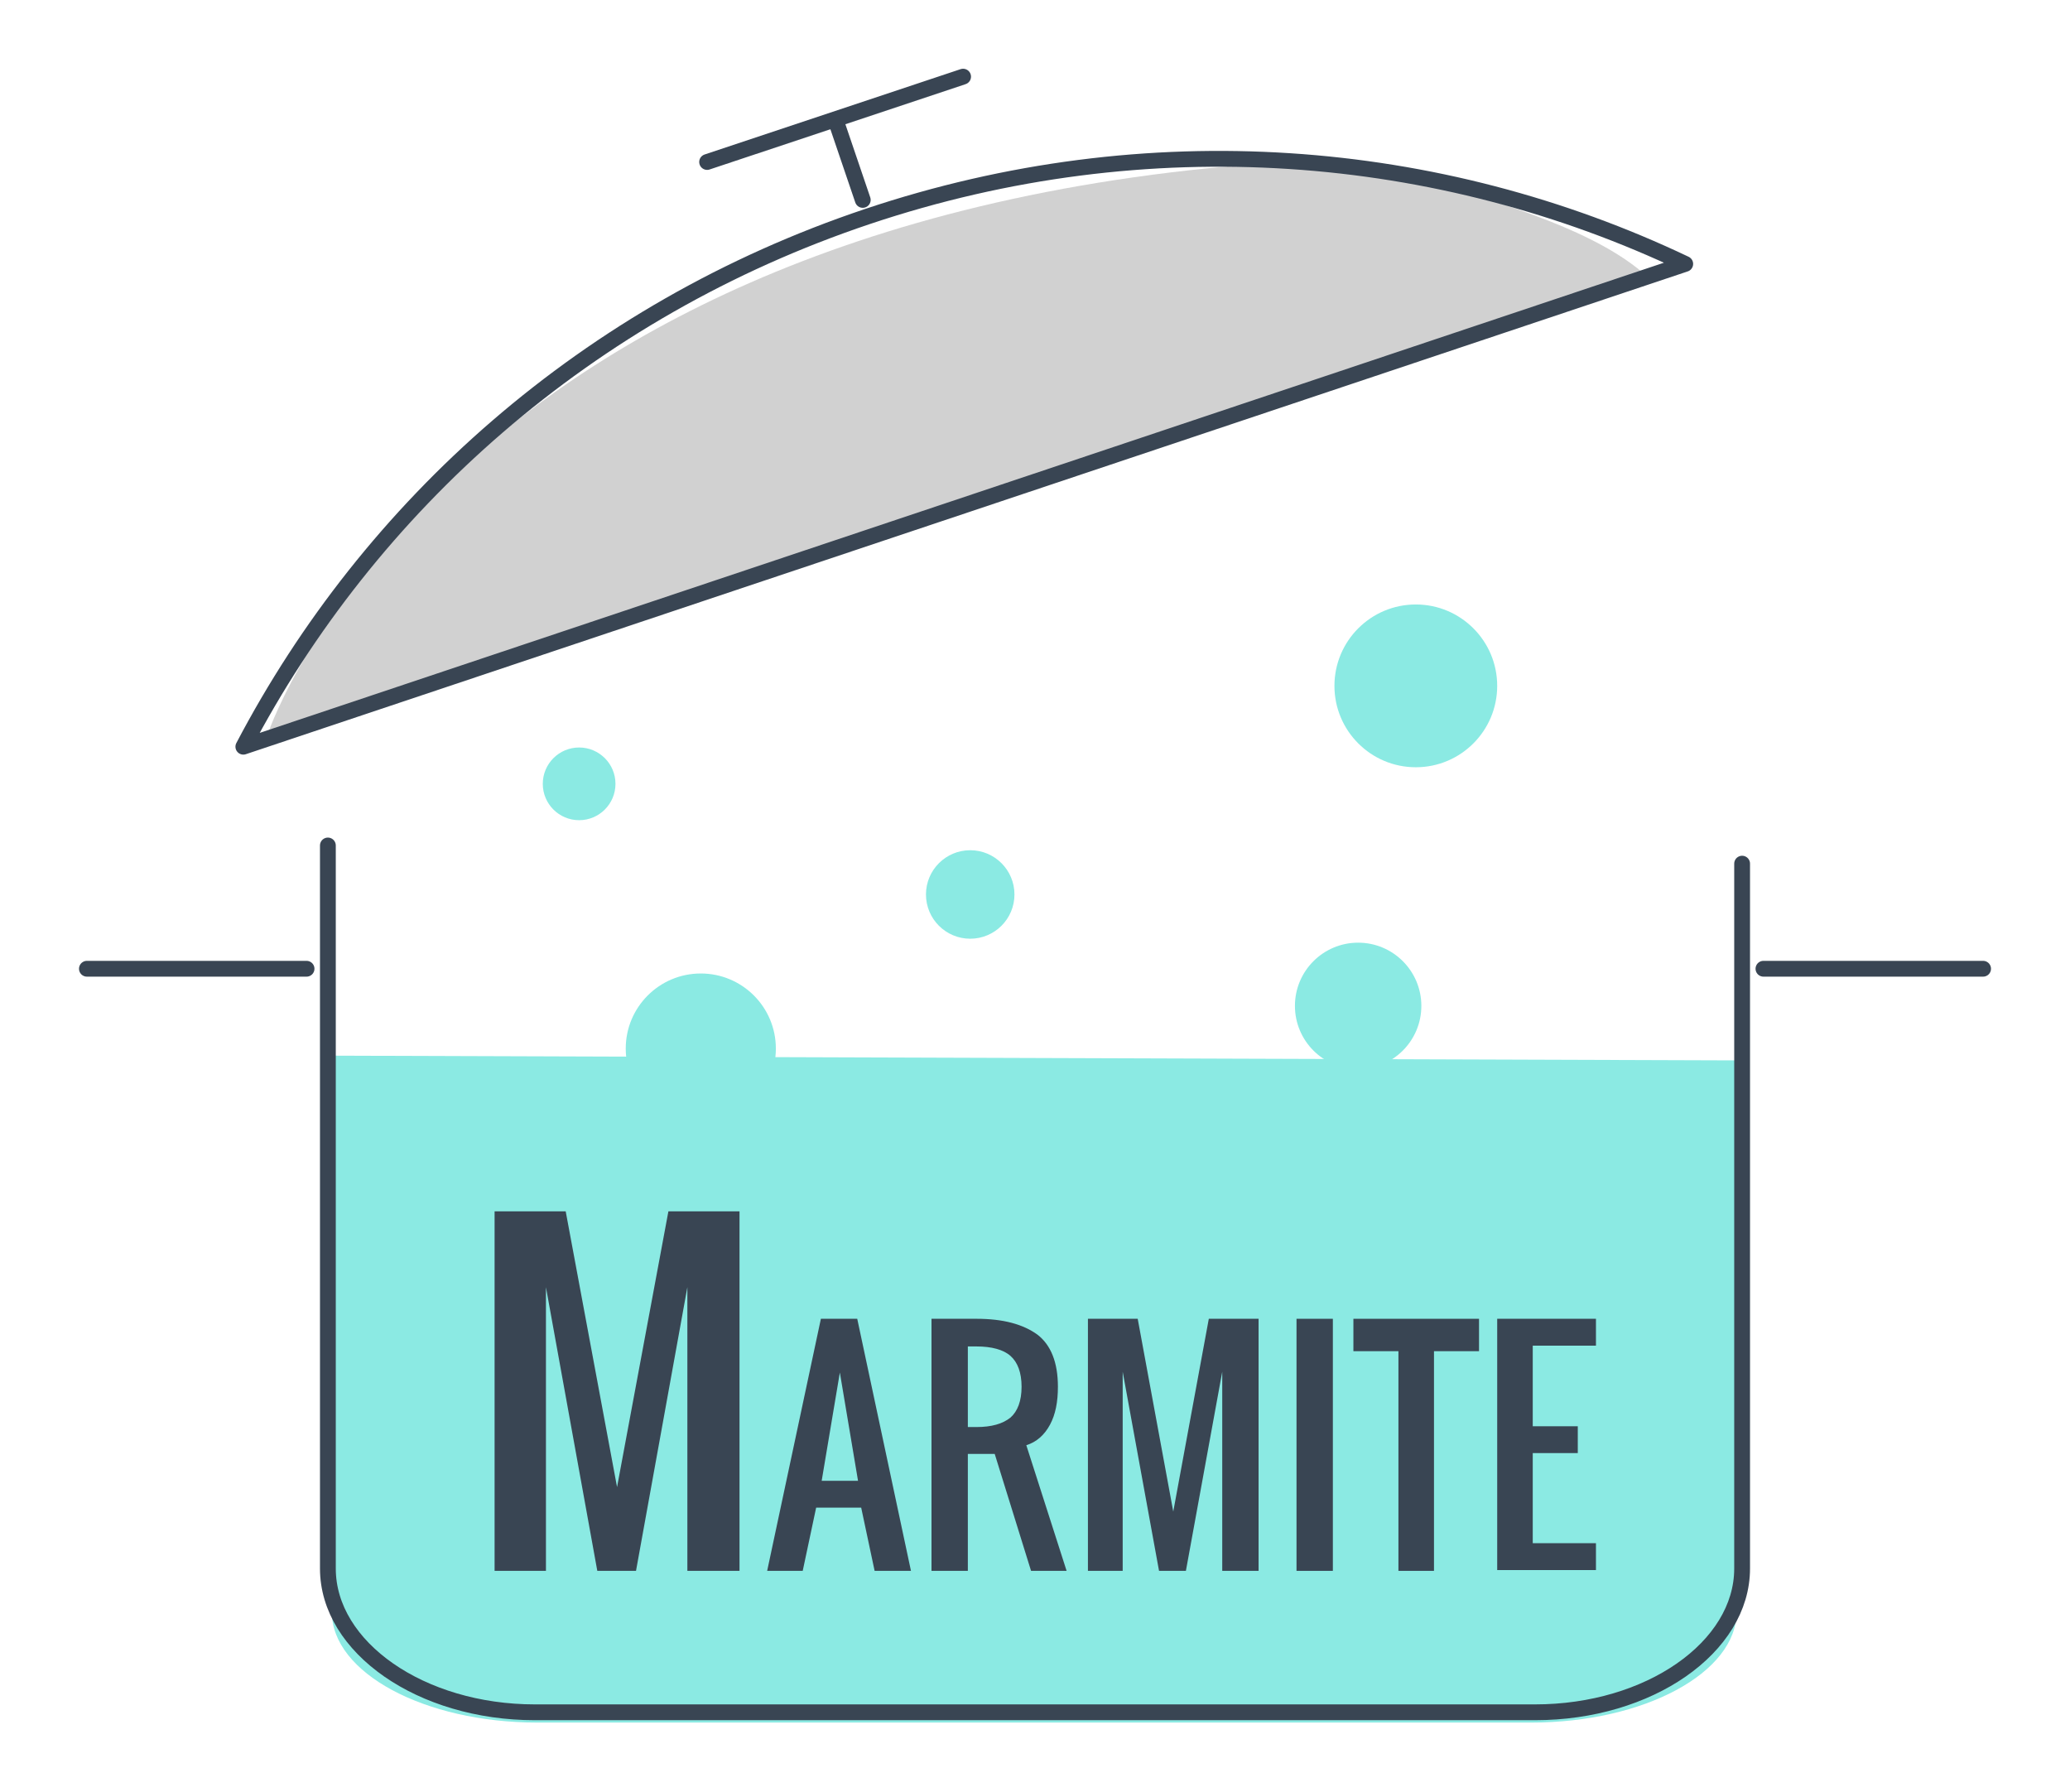 <?xml version="1.0" encoding="utf-8"?>
<!-- Generator: Adobe Illustrator 22.1.0, SVG Export Plug-In . SVG Version: 6.00 Build 0)  -->
<svg version="1.1" id="Calque_2" xmlns="http://www.w3.org/2000/svg" xmlns:xlink="http://www.w3.org/1999/xlink" x="0px" y="0px"
	 viewBox="0 0 262 226.8" style="enable-background:new 0 0 262 226.8;" xml:space="preserve">
<style type="text/css">
	.st0{fill:#8BEAE3;}
	.st1{fill:none;stroke:#394553;stroke-width:2;stroke-linecap:round;stroke-linejoin:round;stroke-miterlimit:10;}
	.st2{opacity:0.18;}
	.st3{fill:#394553;}
</style>
<g>
	<path class="st0" d="M42,133.6v70.4c0,7.7,11.7,14,26,14h125.8c14.3,0,26-6.3,26-14l0.6-69.8L42,133.6z"/>
	<g>
		<path class="st1" d="M220.5,109.3v89.2c0,10-11.8,18.2-26.2,18.2H67.7c-14.4,0-26.2-8.2-26.2-18.2v-91.5"/>
		<g>
			<line class="st1" x1="38.8" y1="122.6" x2="11" y2="122.6"/>
			<line class="st1" x1="251" y1="122.6" x2="223.2" y2="122.6"/>
		</g>
	</g>
	<g>
		<path class="st2" d="M207.8,34.4L34,92.6c0,0,23.5-68.7,136.8-72.5C190.1,25.4,201.3,29,207.8,34.4z"/>
		<line class="st1" x1="89.5" y1="20.5" x2="121.9" y2="9.7"/>
		<line class="st1" x1="105.8" y1="15.3" x2="109.2" y2="25.3"/>
		<g>
			<path class="st1" d="M109.8,27.4c-35.5,11.9-63,36.6-79,67.1l182.5-61.1C182.2,18.6,145.3,15.5,109.8,27.4z"/>
		</g>
	</g>
	<circle class="st0" cx="171.9" cy="127.3" r="8"/>
	<circle class="st0" cx="122.8" cy="113.2" r="5.6"/>
	<circle class="st0" cx="179.2" cy="86.8" r="10.3"/>
	<circle class="st0" cx="73.3" cy="99.2" r="4.6"/>
	<circle class="st0" cx="88.7" cy="132.7" r="9.5"/>
</g>
<g>
	<path class="st3" d="M62.6,198.8v-45.5h9l6.5,34.9l6.5-34.9h9v45.5H87v-35.9l-6.5,35.9h-4.9l-6.5-35.9v35.9H62.6z"/>
	<path class="st3" d="M97.1,198.8l6.8-31.9h4.6l6.8,31.9h-4.6l-1.7-8h-5.7l-1.7,8H97.1z M104,187.4h4.6l-2.3-13.7L104,187.4z"/>
	<path class="st3" d="M117.9,198.8v-31.9h5.7c3.4,0,5.9,0.7,7.7,2c1.7,1.3,2.6,3.5,2.6,6.6c0,1.9-0.3,3.5-1,4.8
		c-0.7,1.3-1.7,2.2-3,2.6l5.1,15.9h-4.5l-4.6-14.8h-3.4v14.8H117.9z M122.5,180.6h1.1c1.9,0,3.3-0.4,4.3-1.2
		c0.9-0.8,1.4-2.1,1.4-3.9c0-1.8-0.5-3.1-1.4-3.9s-2.4-1.2-4.3-1.2h-1.1V180.6z"/>
	<path class="st3" d="M137.7,198.8v-31.9h6.3l4.5,24.4l4.5-24.4h6.3v31.9h-4.6v-25.2l-4.6,25.2h-3.4l-4.6-25.2v25.2H137.7z"/>
	<path class="st3" d="M164.1,198.8v-31.9h4.6v31.9H164.1z"/>
	<path class="st3" d="M177,198.8V171h-5.7v-4.1h15.9v4.1h-5.7v27.8H177z"/>
	<path class="st3" d="M189.5,198.8v-31.9h12.5v3.4h-8v10.2h5.7v3.4h-5.7v11.4h8v3.4H189.5z"/>
</g>
</svg>
